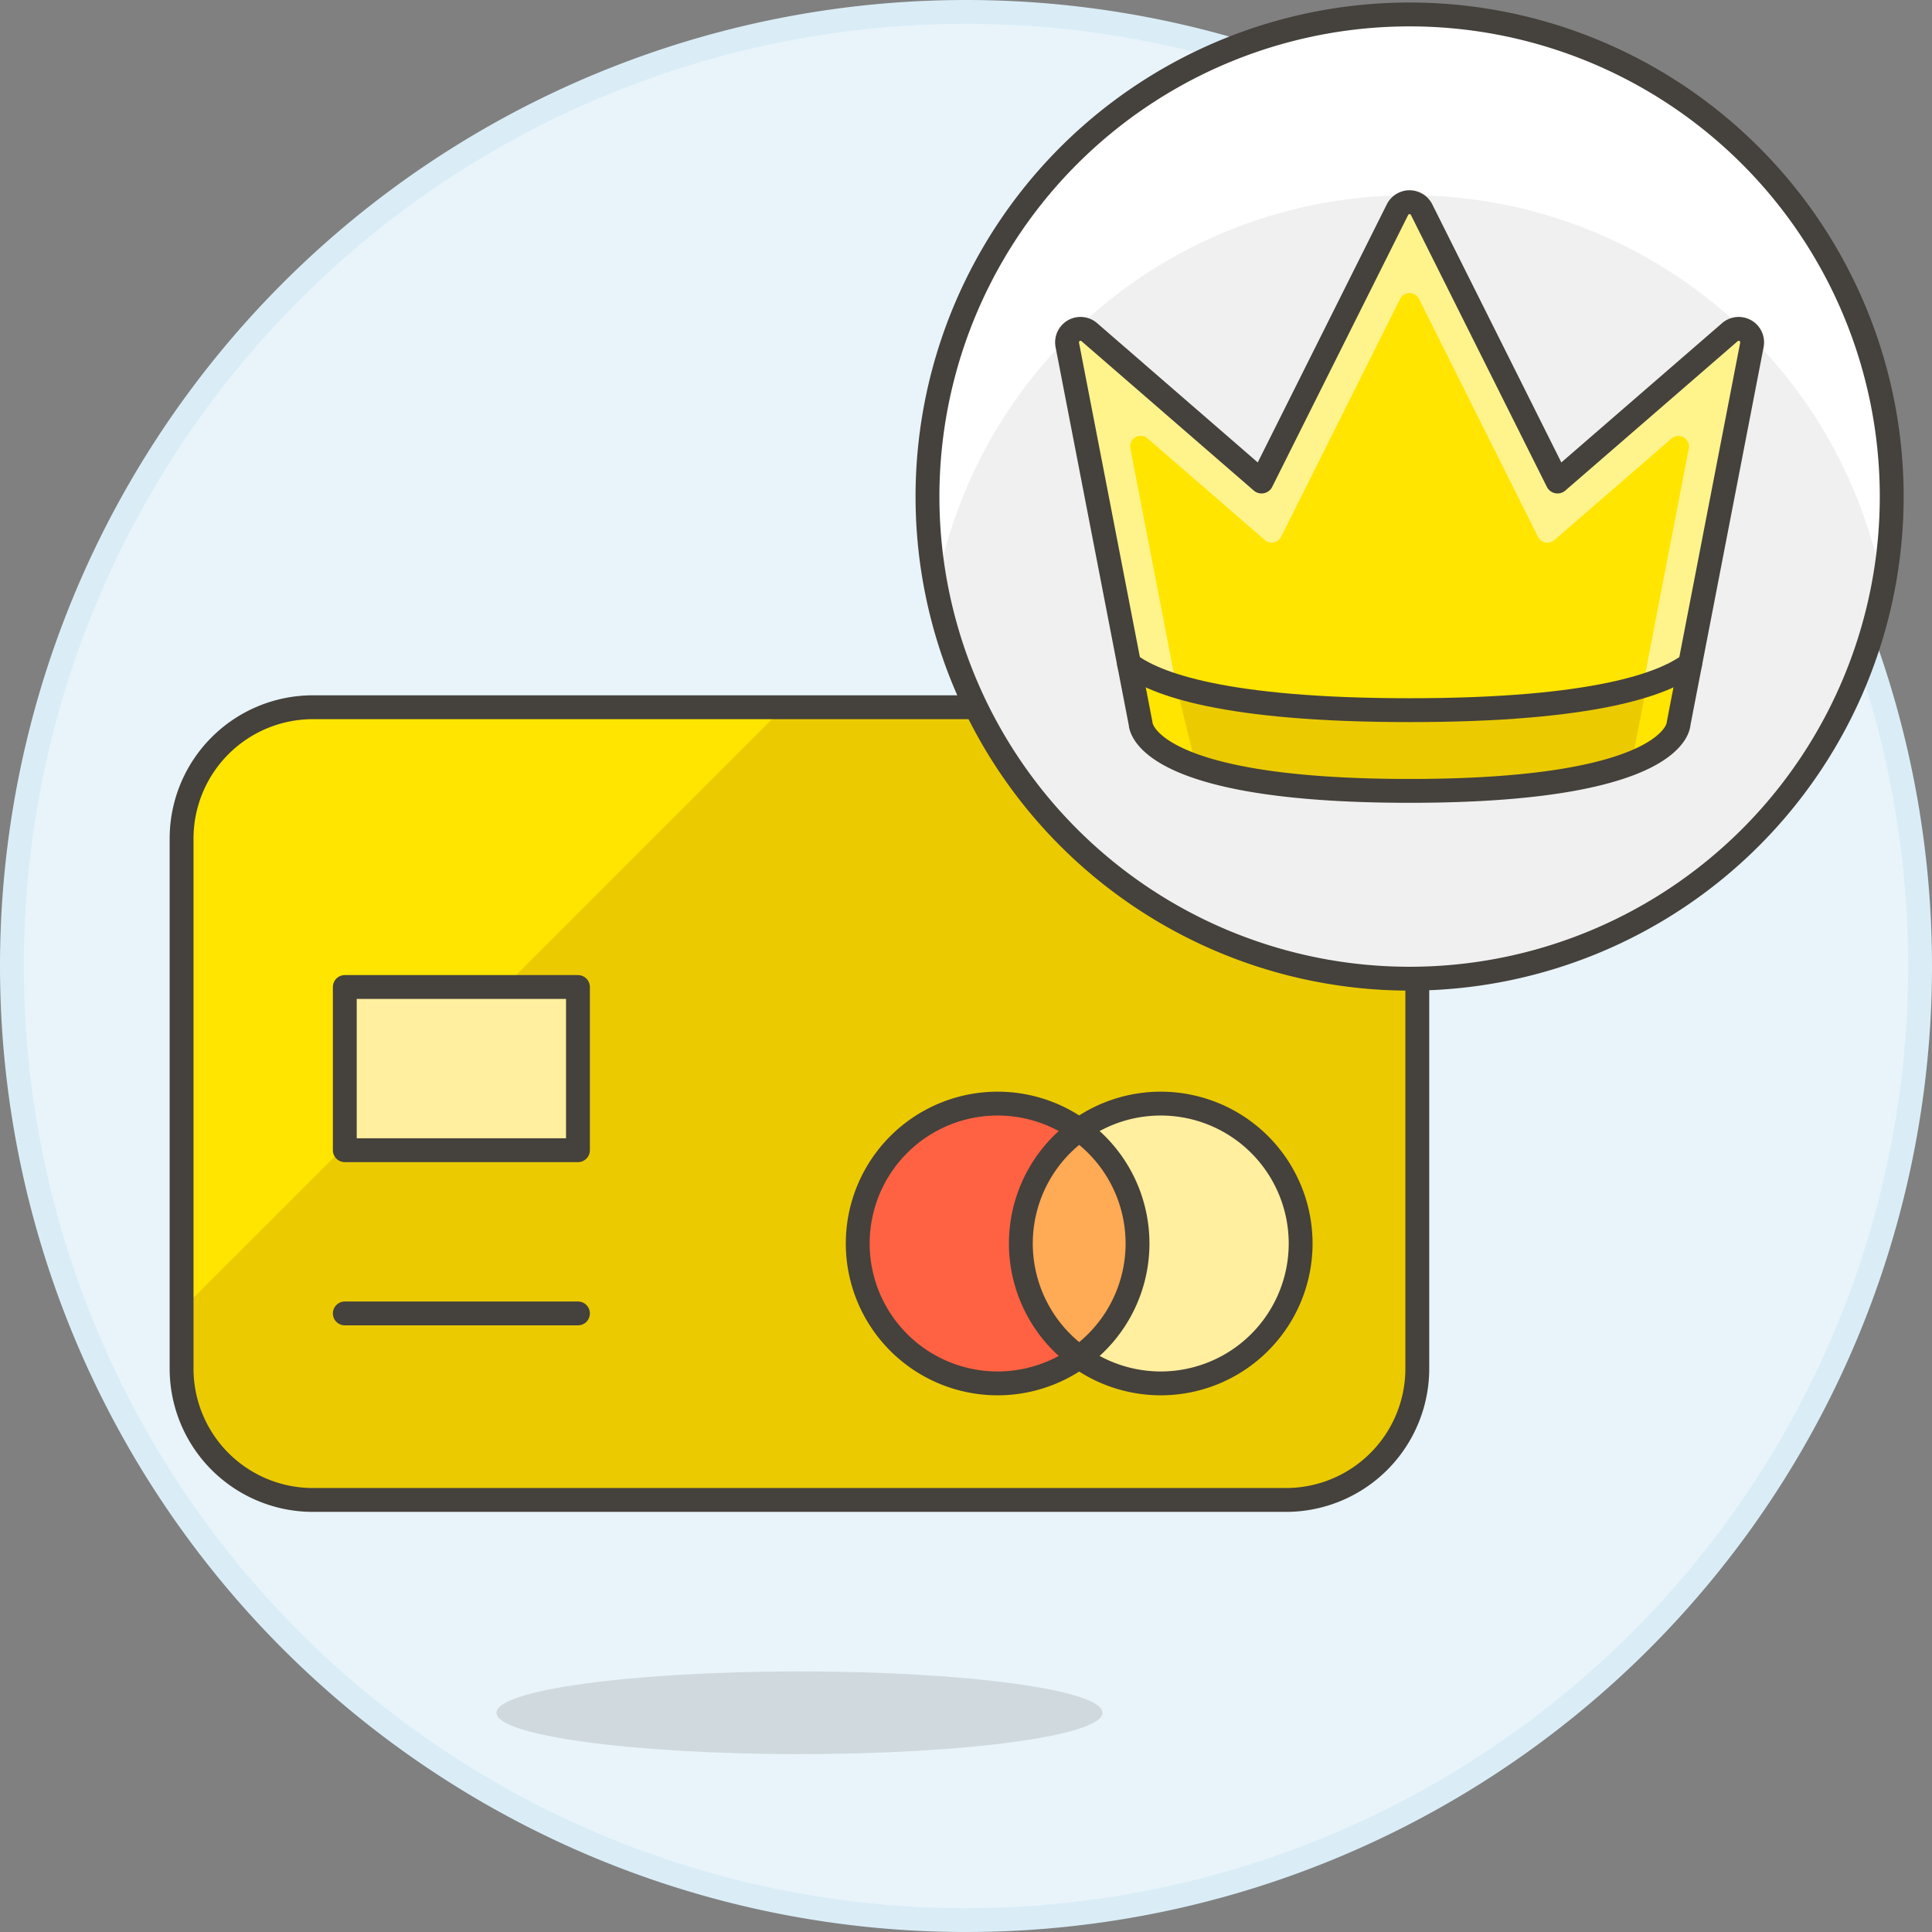 <svg xmlns="http://www.w3.org/2000/svg" width="81" height="81" viewBox="0 0 81 81">
  <rect x="0" y="0" width="81" height="81" fill="#808080" stroke="none"/>
  <g id="cardFee" transform="translate(-9.5 -9.5)">
    <path id="Tracé_400" data-name="Tracé 400" d="M10,50A40,40,0,1,0,50,10,40,40,0,0,0,10,50Z" fill="#e8f4fa" stroke="#daedf7" stroke-width="1"/>
    <path id="Tracé_401" data-name="Tracé 401" d="M22.621,39.151H63.413a5.508,5.508,0,0,1,5.508,5.508V66.878a5.508,5.508,0,0,1-5.508,5.508H22.62a5.507,5.507,0,0,1-5.507-5.507V44.659A5.508,5.508,0,0,1,22.621,39.151Z" fill="#ebcb00"/>
    <path id="Tracé_402" data-name="Tracé 402" d="M42.37,39.151H22.62a5.509,5.509,0,0,0-5.507,5.508V64.408Z" fill="#ffe500"/>
    <path id="Tracé_403" data-name="Tracé 403" d="M23.956,64.566h9.775" fill="none" stroke="#45413c" stroke-linecap="round" stroke-linejoin="round" stroke-width="1"/>
    <path id="Tracé_404" data-name="Tracé 404" d="M23.956,50.881h9.775v6.842H23.956Z" fill="#ffef9e" stroke="#45413c" stroke-linecap="round" stroke-linejoin="round" stroke-width="1"/>
    <path id="Tracé_405" data-name="Tracé 405" d="M22.621,39.151H63.413a5.508,5.508,0,0,1,5.508,5.508V66.878a5.508,5.508,0,0,1-5.508,5.508H22.62a5.507,5.507,0,0,1-5.507-5.507V44.659A5.508,5.508,0,0,1,22.621,39.151Z" fill="none" stroke="#45413c" stroke-linecap="round" stroke-linejoin="round" stroke-width="1"/>
    <path id="Tracé_406" data-name="Tracé 406" d="M45.461,61.634a5.865,5.865,0,1,0,5.865-5.865A5.865,5.865,0,0,0,45.461,61.634Z" fill="#ff6242"/>
    <path id="Tracé_407" data-name="Tracé 407" d="M52.3,61.634a5.865,5.865,0,1,0,5.865-5.865A5.865,5.865,0,0,0,52.3,61.634Z" fill="#ffef9e"/>
    <path id="Tracé_408" data-name="Tracé 408" d="M54.747,56.869a5.868,5.868,0,0,0,0,9.529,5.866,5.866,0,0,0,0-9.529Z" fill="#ffaa54"/>
    <path id="Tracé_409" data-name="Tracé 409" d="M45.461,61.634a5.865,5.865,0,1,0,5.865-5.865A5.865,5.865,0,0,0,45.461,61.634Z" fill="none" stroke="#45413c" stroke-linecap="round" stroke-linejoin="round" stroke-width="1"/>
    <path id="Tracé_410" data-name="Tracé 410" d="M52.3,61.634a5.865,5.865,0,1,0,5.865-5.865A5.865,5.865,0,0,0,52.3,61.634Z" fill="none" stroke="#45413c" stroke-linecap="round" stroke-linejoin="round" stroke-width="1"/>
    <path id="Tracé_411" data-name="Tracé 411" d="M55.722,81.308c0-.956-5.688-1.732-12.7-1.732s-12.706.776-12.706,1.732,5.684,1.733,12.7,1.733S55.722,82.265,55.722,81.308Z" fill="#45413c" opacity="0.15"/>
    <path id="Tracé_412" data-name="Tracé 412" d="M48.385,30.319A20.213,20.213,0,1,0,68.6,10.106,20.213,20.213,0,0,0,48.385,30.319Z" fill="#f0f0f0"/>
    <path id="Tracé_413" data-name="Tracé 413" d="M88.45,34.142a20.2,20.2,0,0,0-39.7,0,20.213,20.213,0,1,1,39.7,0Z" fill="#fff"/>
    <path id="Tracé_414" data-name="Tracé 414" d="M48.385,30.319A20.213,20.213,0,1,0,68.6,10.106,20.213,20.213,0,0,0,48.385,30.319Z" fill="none" stroke="#45413c" stroke-linecap="round" stroke-linejoin="round" stroke-width="1"/>
    <path id="Tracé_415" data-name="Tracé 415" d="M74.8,29.688l-5.7-11.4a.565.565,0,0,0-1.009,0l-5.7,11.4L55.17,23.426a.564.564,0,0,0-.923.534l3.074,15.878s0,2.82,11.277,2.82,11.278-2.82,11.278-2.82L82.949,23.96a.564.564,0,0,0-.923-.534Z" fill="#ffe500"/>
    <path id="Tracé_416" data-name="Tracé 416" d="M74.8,29.688l-5.7-11.4a.565.565,0,0,0-1.009,0l-5.7,11.4L55.17,23.426a.564.564,0,0,0-.923.534l3.074,15.878s0,2.82,11.277,2.82,11.278-2.82,11.278-2.82L82.949,23.96a.564.564,0,0,0-.923-.534Z" fill="#ffe500"/>
    <path id="Tracé_417" data-name="Tracé 417" d="M82.678,23.364a.566.566,0,0,0-.652.062L74.8,29.688l-5.7-11.4a.565.565,0,0,0-1.009,0l-5.7,11.4L55.17,23.426a.564.564,0,0,0-.923.533l3.074,15.879s0,2.82,11.277,2.82,11.278-2.82,11.278-2.82l3.073-15.879a.563.563,0,0,0-.271-.595Zm-4.51,15.99c-.342.3-2.212,1.534-9.57,1.534s-9.228-1.239-9.569-1.534L56.89,28.3a.442.442,0,0,1,.724-.418l4.914,4.259A.443.443,0,0,0,63.214,32L68.2,22.03a.443.443,0,0,1,.791,0l4.989,9.978a.442.442,0,0,0,.685.136l4.914-4.258a.442.442,0,0,1,.724.418Z" fill="#fff48c"/>
    <path id="Tracé_418" data-name="Tracé 418" d="M56.837,37.339l.484,2.5s0,2.82,11.277,2.82,11.278-2.82,11.278-2.82l.484-2.5c-1.083.827-3.984,1.935-11.762,1.935S57.919,38.166,56.837,37.339Z" fill="#ebcb00"/>
    <path id="Tracé_419" data-name="Tracé 419" d="M58.818,38.265a6.314,6.314,0,0,1-1.981-.926l.484,2.5s0,.983,2.322,1.789Z" fill="#ffe500"/>
    <path id="Tracé_420" data-name="Tracé 420" d="M77.907,41.5c1.969-.777,1.969-1.658,1.969-1.658l.484-2.5a6.085,6.085,0,0,1-1.817.874Z" fill="#ffe500"/>
    <path id="Tracé_421" data-name="Tracé 421" d="M56.837,37.339c1.082.827,3.984,1.935,11.761,1.935s10.679-1.108,11.762-1.935" fill="none" stroke="#45413c" stroke-linecap="round" stroke-linejoin="round" stroke-width="1"/>
    <path id="Tracé_422" data-name="Tracé 422" d="M74.8,29.688l-5.7-11.4a.565.565,0,0,0-1.009,0l-5.7,11.4L55.17,23.426a.564.564,0,0,0-.923.534l3.074,15.878s0,2.82,11.277,2.82,11.278-2.82,11.278-2.82L82.949,23.96a.564.564,0,0,0-.923-.534Z" fill="none" stroke="#45413c" stroke-linecap="round" stroke-linejoin="round" stroke-width="1"/>
  </g>
</svg>
